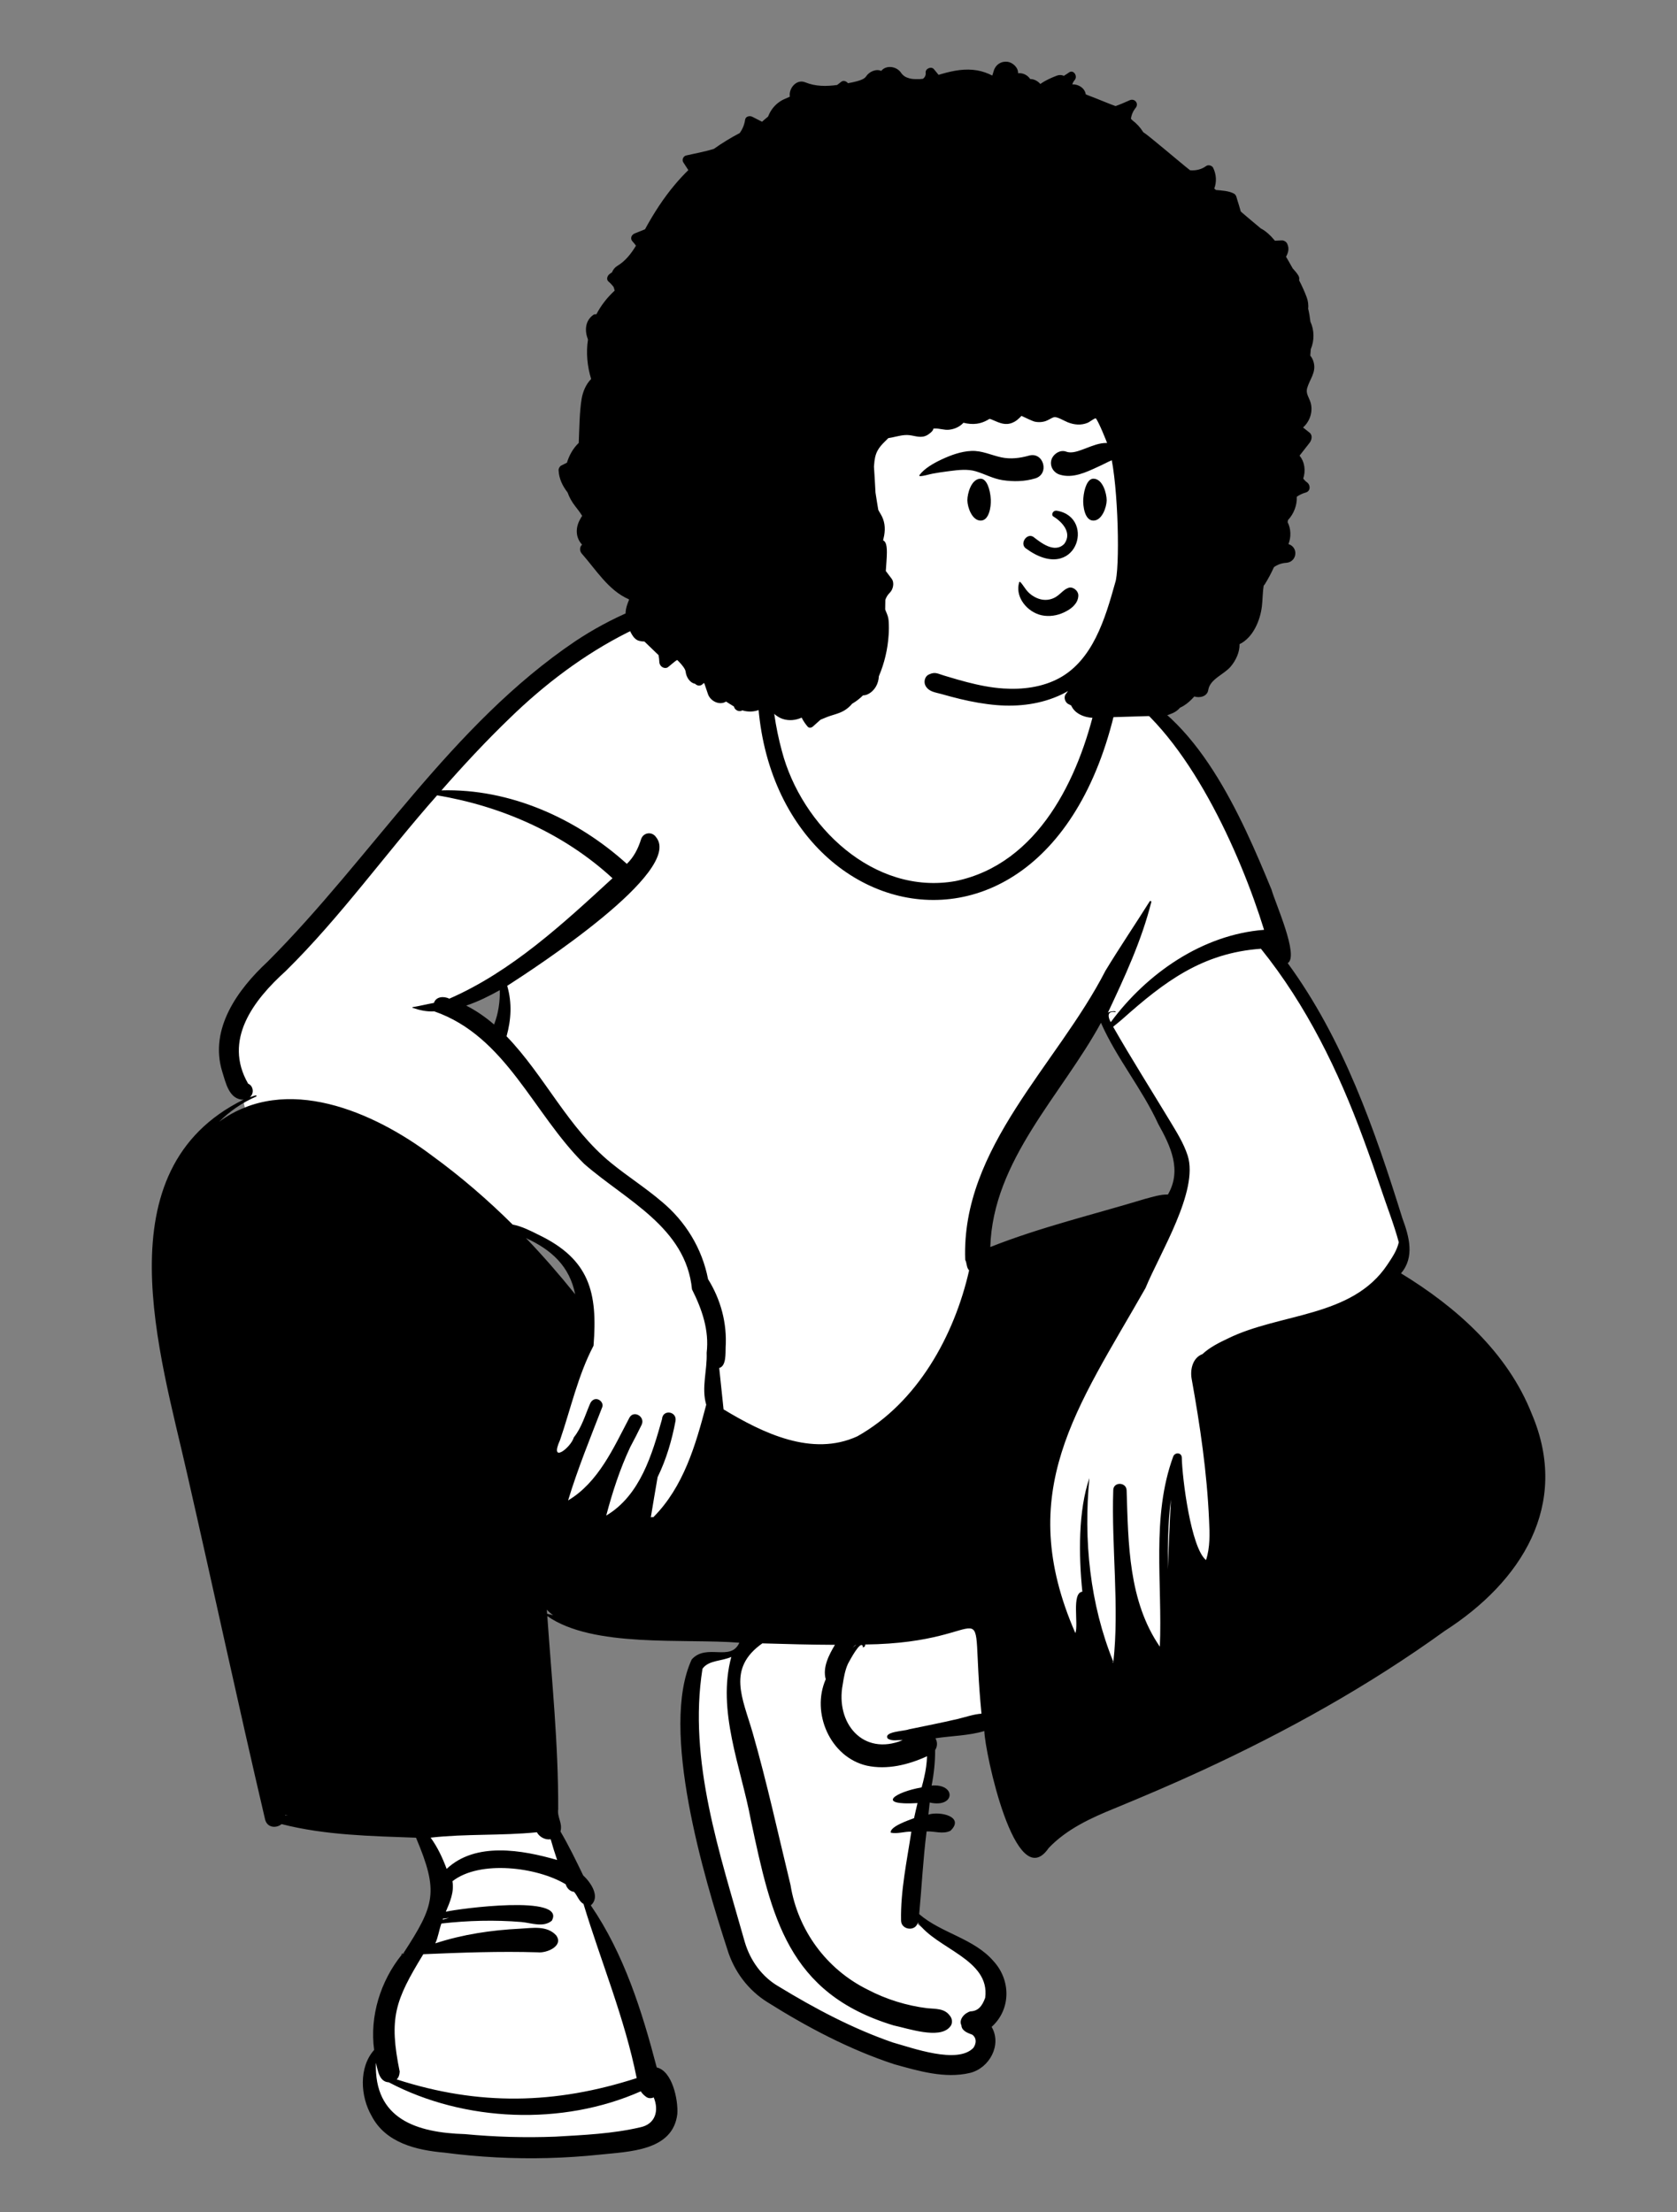 <svg width="263" height="347" viewBox="0 0 263 347" fill="none" xmlns="http://www.w3.org/2000/svg">
<rect x="0" y="0" width="263" height="347" fill="#808080" stroke="none"/>
<path fill-rule="evenodd" clip-rule="evenodd" d="M77.682 154.767C75.728 155.86 74.106 156.608 72.577 157.118L70.329 157.868L72.443 158.938C73.879 159.664 75.245 160.591 76.618 161.771L77.677 162.682L78.189 161.383C78.86 159.678 79.187 157.737 79.16 155.617L79.138 153.952L77.682 154.767ZM171.572 160.275C169.743 163.57 167.535 166.814 165.399 169.951C160.686 176.875 155.812 184.035 154.312 192.597C154.137 193.661 154.061 197.409 154.061 197.409L155.458 196.841C160.124 194.945 165.073 193.534 169.86 192.169C171.71 191.642 173.623 191.097 175.498 190.53C176.262 190.326 177.021 190.087 177.756 189.857C179.538 189.297 181.222 188.769 182.992 188.679L183.531 188.651L183.801 188.185C186.24 183.968 184.411 179.949 182.316 176.193C181.058 173.455 179.44 170.882 177.874 168.394C176.252 165.815 174.574 163.148 173.349 160.357L172.544 158.525L171.572 160.275ZM81.549 195.207C84.322 198.107 86.898 201.055 89.205 203.967L90.957 203.163C90.11 198.862 87.481 195.831 82.683 193.626L81.549 195.207ZM174.313 260.009C174.036 260.009 173.775 260.116 173.58 260.311C173.382 260.509 173.274 260.776 173.274 261.062L174.313 261.059V260.009ZM58.926 331.728C57.297 328.936 57.058 324.554 59.499 322.178C58.678 317.047 60.291 311.313 63.864 307.227L63.873 307.24C69.177 299.305 69.567 296.478 65.691 287.608C58.764 287.344 51.629 287.265 44.866 285.649L45.119 284.139C44.868 284.073 43.59 283.737 43.315 283.667C43.352 283.948 43.542 285.23 43.538 285.486C43.222 285.831 42.458 286.152 42.316 285.473C38.061 267.309 34.254 249.506 30.116 231.37C25.786 213.065 17.077 183.788 38.394 173.7L37.954 171.824C36.777 171.824 36.304 170.543 35.764 168.733C33.359 162.258 38.036 155.909 42.409 151.904C48.387 145.927 53.902 139.29 59.237 132.875C74.455 114.396 95.162 89.736 121.631 93.926L121.542 95.014C125.682 95.534 130.005 96.628 134.198 95.866C148.511 93.389 164.084 98.992 172.887 110.496L173.211 108.352C173.241 108.149 173.313 107.962 173.634 107.962C174.053 107.947 174.275 108.29 174.43 108.606C189.625 114.605 195.919 134.13 200.774 147.513C201.394 149.775 201.219 150.444 201.165 150.577L200.284 151.102C209.441 163.271 214.473 177.907 218.79 191.785C220.217 195.484 220.365 198.048 217.983 200.286C233.695 209.716 246.024 224.413 239.053 241.168C229.955 257.472 205.864 267.817 187.77 277.181C180.584 281.069 170.133 283.14 163.521 289.508C163.079 290.16 162.445 290.795 162.061 290.743C158.992 291.197 154.425 272.05 155.119 270.517C151.88 271.674 148.276 271.613 144.888 272.216C145.191 272.883 146.185 273.785 145.442 274.526C145.492 276.775 145.146 279.205 144.65 281.497C148.717 280.846 148.624 282.977 144.712 281.849C144.606 282.842 144.335 285.374 144.231 286.334C145.399 285.821 147.723 285.461 148.537 286.263C148.204 287.332 145.324 286.326 144.215 286.642C143.566 291.449 143.354 296.175 142.899 300.969C146.361 304.263 151.769 305.041 154.858 308.604C157.476 311.316 157.098 315.866 154.027 318.048C155.908 320.251 154.403 323.909 151.656 324.507C147.915 325.379 144.004 324.173 140.315 323.159C134.182 321.142 127.76 317.997 120.682 313.546C117.881 311.804 115.796 309.067 114.805 305.836C107.624 283.729 105.705 268.707 109.094 261.167C111.029 259.708 113.185 260.609 114.971 259.811C115.822 259.431 116.589 258.921 117.208 257.109C107.891 256.195 94.31 257.893 86.842 253.434L87.105 252.875C86.415 252.436 84.9 250.596 84.324 250.005C85.363 262.49 86.198 275.298 86.611 287.738C87.981 290.04 89.144 292.422 90.421 295.08C91.31 295.951 92.864 297.444 91.952 298.432C91.952 298.432 99.62 316.368 101.963 325.434C104.194 325.528 105.099 329.303 105.014 331.81C104.674 336.373 98.812 336.857 93.672 337.304C90.155 337.673 86.54 337.864 82.977 337.864C76.541 337.869 60.449 337.426 58.926 331.728Z" fill="white"/>
<path fill-rule="evenodd" clip-rule="evenodd" d="M150.161 269.626C147.63 270.221 145.078 270.714 142.532 271.245C141.878 271.531 138.593 271.578 139.192 272.648C139.189 272.651 139.187 272.654 139.184 272.656C139.853 273.17 140.758 272.879 141.564 272.946C135.302 275.505 131.008 270.232 132.16 264.212C132.324 263.138 132.536 261.914 133 260.932C133.246 260.492 135.012 257.098 135.323 258.256C135.079 258.402 135.77 258.463 135.674 257.938C157.177 257.7 151.882 247.833 153.923 268.785C152.658 268.881 151.395 269.336 150.161 269.626M144.935 278.774C144.817 279.298 144.687 279.834 144.534 280.353C140.327 281.082 137.233 283.212 143.894 282.811C143.702 283.596 143.522 284.384 143.351 285.175C142.527 285.491 139.533 286.493 139.686 287.45C140.724 287.682 141.857 287.253 142.923 287.298C142.231 291.878 141.219 296.564 141.311 301.206C141.299 302.735 143.638 303.024 143.938 301.508C146.771 305.66 155.316 307.282 154.505 313.349C154.053 314.589 153.461 315.434 152.19 315.479C151.288 315.712 150.28 316.775 150.799 317.725L150.776 317.733C150.874 318.592 151.858 318.902 152.502 319.149C153.144 319.647 153.167 320.45 152.658 321.2C150.167 323.819 143.065 321.209 139.977 320.348C133.711 318.176 127.788 315.032 122.138 311.591C119.489 310.069 117.669 307.518 116.806 304.619C112.922 290.82 107.883 276.177 110.168 261.743C111.157 260.337 113.301 260.593 114.696 259.849C112.389 268.344 116.213 277.167 117.769 285.544C120.981 300.627 123.512 312.657 140.163 317.69C142.41 318.16 147.253 319.859 148.92 317.976C149.45 317.469 149.398 316.622 148.92 316.106C148.077 314.981 146.683 315.116 145.425 314.988C142.166 314.582 138.977 313.594 136.07 312.067C129.608 308.881 125.117 302.738 123.975 295.656C122.036 287.682 120.295 279.643 118.03 271.752C116.48 266.385 113.948 261.713 119.554 257.76C123.348 257.872 127.146 257.976 130.942 257.989C130.007 259.556 128.973 261.532 129.5 263.39C127.185 268.627 130.174 275.606 135.94 276.942C139.131 277.627 142.443 276.811 145.388 275.465C145.342 276.571 145.201 277.641 144.935 278.774M85.805 253.123C85.789 252.909 85.772 252.693 85.756 252.477C86.049 252.798 86.384 253.087 86.744 253.347C86.434 253.268 86.123 253.187 85.805 253.123M86.363 288.488C86.667 289.581 87.006 290.664 87.375 291.738C81.899 290.159 74.598 288.848 70.046 293.134C69.397 291.386 68.622 289.729 67.535 288.233C73.076 287.605 78.659 287.951 84.199 287.389C84.608 288.161 85.543 288.62 86.363 288.488M69.424 301.098C69.444 301.042 69.465 300.986 69.485 300.931C69.797 300.892 70.107 300.855 70.418 300.814C70.085 300.905 69.755 300.999 69.424 301.098M88.716 295.546C88.923 296.251 89.469 296.686 90.021 296.733C90.566 297.327 90.782 298.225 91.51 298.632C94.269 307.737 97.98 316.583 99.85 325.948C87.062 330.078 75.077 330.314 62.209 326.15C62.518 325.847 62.664 325.44 62.67 324.988C62.679 324.996 62.688 325.003 62.698 325.011C60.958 316.487 61.94 313.804 66.384 306.517C72.355 306.26 78.344 306.039 84.32 306.218C85.724 306.382 88.448 305.231 87.22 303.557C85.78 301.981 83.517 302.408 81.582 302.511C77.069 302.737 72.566 303.4 68.265 304.815C68.717 303.857 68.857 302.717 69.221 301.701C73.39 301.229 77.601 301.119 81.783 301.466C83.342 301.612 85.178 302.359 86.527 301.274C88.937 297.092 71.876 299.385 69.915 299.852C70.561 298.339 71.25 296.769 70.955 295.072C75.254 291.695 84.266 292.862 88.716 295.546M101.366 328.912C101.71 329.152 102.15 329.141 102.522 328.976C103.383 331.054 102.785 333.179 100.402 333.667C96.059 334.683 91.533 334.873 87.092 335.133C82.365 335.318 77.621 335.181 72.913 334.734C65.357 334.508 58.644 332.387 58.953 323.542C59.255 324.723 59.452 326.534 60.973 326.609C72.839 332.86 88.246 333.454 100.49 328.021C100.702 328.358 100.981 328.643 101.366 328.912M44.726 284.74C44.724 284.715 44.724 284.694 44.721 284.669C44.848 284.702 44.976 284.74 45.106 284.771C44.979 284.759 44.853 284.748 44.726 284.74M78.388 155.3C78.412 157.128 78.159 158.981 77.486 160.692C76.145 159.54 74.697 158.528 73.113 157.727C74.953 157.112 76.697 156.246 78.388 155.3M40.202 171.986C40.45 171.55 39.347 172.083 39.175 172.105C39.894 171.529 39.748 170.305 38.914 169.977C34.962 163.104 39.756 156.863 44.823 152.296C53.471 143.765 60.51 133.828 68.55 124.75C78.693 126.437 88.49 130.771 96.057 137.751C88.307 144.883 80.224 152.378 70.471 156.641C69.564 156.202 68.359 156.322 68.057 157.303C66.938 157.506 65.822 157.79 64.706 157.972C64.649 157.98 64.658 158.063 64.706 158.076C65.803 158.453 66.934 158.704 68.106 158.63C79.385 162.549 83.605 174.657 91.629 182.565C98.181 188.284 107.578 192.504 108.524 202.233C110.102 205.379 111.241 208.661 110.823 212.184C110.932 214.935 109.97 217.664 110.756 220.332C109.102 226.642 107.205 233.207 102.467 237.965C102.333 237.932 102.194 237.94 102.065 238.003C102.406 235.894 102.771 233.789 103.132 231.684C104.497 228.899 105.37 225.904 105.942 222.864C106.175 221.333 103.919 221.026 103.824 222.586C102.286 228.054 100.422 234.535 95.073 237.716C96.046 234.041 97.221 230.409 98.841 226.966C99.461 225.82 100.047 224.655 100.62 223.486C101.239 222.22 99.392 221.107 98.706 222.37C96.208 227.119 93.852 232.498 89.094 235.34C90.596 230.386 92.574 225.533 94.45 220.701C94.658 220.205 94.225 219.618 93.757 219.485C93.187 219.322 92.744 219.686 92.537 220.176C91.784 221.917 91.213 223.933 89.998 225.441C89.509 227.112 86.098 229.696 87.832 225.863C89.517 220.933 90.662 215.674 93.081 211.076C93.746 202.735 92.483 197.517 84.423 193.656C83.254 193.072 81.804 192.326 80.402 192.075C76.484 188.186 72.299 184.573 67.799 181.294C58.68 174.42 44.816 168.279 34.361 175.949C36.039 174.296 37.987 172.929 40.202 171.986M79.971 112.616C90.804 102.074 104.916 93.67 120.463 93.667C120.324 93.713 120.299 93.881 120.382 93.99C108.587 143.514 165.22 162.766 175.509 108.428C186.312 115.456 194.503 133.752 198.241 145.842C188.556 146.591 179.842 152.691 174.2 160.323C173.714 159.498 173.608 158.518 174.921 158.758C175.221 158.472 173.849 158.635 173.734 158.869C176.345 153.31 179.031 147.555 180.555 141.488C180.6 141.335 180.383 141.249 180.301 141.381C178.011 145.02 175.604 148.579 173.37 152.252C165.813 167.005 150.729 179.967 151.37 197.586C151.366 197.588 151.365 197.589 151.363 197.591C151.656 198.101 151.539 198.81 151.985 199.256C149.661 209.516 143.867 220 134.457 225.283C127.348 228.55 119.611 224.764 113.475 221.061C113.248 218.894 113.02 216.729 112.792 214.564C113.909 214.284 113.767 212.245 113.8 211.349C114.035 207.574 113.056 203.87 111.044 200.636C110.116 195.834 107.513 191.567 103.75 188.45C101.237 186.308 98.444 184.53 95.885 182.449C89.09 176.945 85.45 168.766 79.443 162.54C80.167 159.928 80.32 157.313 79.546 154.627C83.839 151.864 107.235 136.641 102.892 131.314C102.264 130.382 100.9 130.547 100.541 131.62C100.088 133.079 99.416 134.426 98.304 135.496C90.438 128.381 79.972 123.66 69.232 123.968C72.671 120.048 76.224 116.222 79.971 112.616M121.396 94.555C128.107 97.882 136.2 95.581 143.358 95.873C154.368 96.307 165.05 101.708 171.874 110.341C169.203 122.109 162.834 135.491 149.876 138.192C137.033 140.494 125.682 129.517 122.616 117.775C120.56 110.241 120.518 102.275 121.396 94.555M213.813 178.618C214.798 181.272 215.731 183.944 216.637 186.627C217.549 189.359 218.623 192.071 219.37 194.854C219.06 196.185 218.318 197.249 217.576 198.367C212.033 206.684 200.759 205.907 192.563 209.945C191.274 210.555 189.715 211.315 188.585 212.386C187.065 212.951 186.633 214.753 186.875 216.218C188.208 223.628 189.295 230.961 189.617 238.476C189.721 240.55 189.787 242.716 189.138 244.696C186.772 242.797 185.401 231.851 185.337 228.618C185.307 227.805 184.282 227.752 183.998 228.436C180.516 237.936 182.328 248.373 181.896 258.281C176.967 251.128 176.953 242.106 176.685 233.751C176.627 232.414 174.577 232.399 174.589 233.751C174.293 242.544 175.567 252.106 174.605 260.666C170.93 251.637 169.899 241.501 170.85 231.829C169.095 236.931 169.157 243.927 169.741 249.654C168.018 249.845 169.17 254.751 168.648 256.156C158.929 233.888 168.963 220.835 179.645 202.034C181.877 196.584 188.02 186.813 186.262 181.262C185.634 179.31 184.52 177.561 183.473 175.815C180.499 170.894 177.423 166.035 174.569 161.045C175.075 160.646 175.569 160.234 176.057 159.813C182.588 154 188.547 149.466 197.75 148.811C204.906 157.709 209.895 167.95 213.813 178.618M174.568 260.755C174.506 260.934 174.412 260.582 174.596 260.69C174.587 260.711 174.576 260.732 174.568 260.755M183.136 246.143C183.179 242.496 183.133 238.812 183.635 235.2C183.438 238.847 183.301 242.496 183.136 246.143M179.661 188.02C171.531 190.492 163.215 192.46 155.305 195.596C155.718 181.971 166.464 171.798 172.661 160.425C175.105 165.988 179.116 170.775 181.652 176.31C183.598 179.797 185.374 183.539 183.163 187.362C182.006 187.32 180.716 187.751 179.661 188.02M90.114 202.899C87.691 199.881 85.155 196.973 82.49 194.195C86.472 196.026 89.332 198.589 90.205 203.024C90.177 202.983 90.147 202.942 90.114 202.899M134.292 257.973C133.995 258.193 133.876 258.302 133.66 258.469C133.869 258.313 134.052 258.05 134.292 257.973M240.238 221.799C236.44 212.146 228.405 205.023 219.715 199.719C221.897 197.183 220.988 193.929 219.942 191.112C215.585 177.133 210.674 163.001 201.948 151.067C203.781 149.975 199.963 141.569 199.413 139.545C194.734 128.188 187.718 111.823 175.329 107.467C174.681 106.337 172.692 106.277 172.451 107.875C163.136 96.999 148.269 92.251 134.248 94.562C130.051 95.294 126.029 94.209 121.884 93.703C123.929 93.787 125.962 94.033 127.964 94.471C128.121 94.506 128.181 94.287 128.031 94.234C115.361 89.489 101.179 93.305 90.254 100.551C70.718 113.721 58.369 134.421 41.955 150.851C37.279 155.188 32.809 161.361 34.838 168.041C35.391 169.76 35.899 172.484 38.176 172.484C15.883 183.485 25.095 212.287 29.37 231.26C33.484 249.288 37.355 267.373 41.573 285.374C41.895 286.713 43.341 286.792 44.162 286.11C51.007 287.863 58.209 287.986 65.243 288.244C68.838 296.786 68.192 298.773 63.261 306.373C63.337 306.36 63.426 306.35 63.536 306.347C63.42 306.354 63.289 306.39 63.193 306.467C63.214 306.439 63.23 306.423 63.261 306.373C62.911 306.434 62.912 306.573 62.998 306.601C63.058 306.55 63.119 306.503 63.185 306.464C63.182 306.474 63.182 306.479 63.192 306.469C63.14 306.592 63.053 306.619 62.998 306.601C59.668 310.739 57.957 316.248 58.676 321.531C56.239 324.262 56.514 328.829 58.276 331.872C60.462 336.112 65.315 337.257 69.704 337.64C75.092 338.346 80.531 338.633 85.964 338.486C88.649 338.414 91.329 338.239 94.001 337.959C98.574 337.465 105.535 337.427 106.223 331.572C106.376 329.394 105.448 324.836 102.993 324.274C100.685 315.443 97.86 306.463 92.653 298.854C94.215 297.52 92.626 295.225 91.455 294.151C90.335 291.823 89.206 289.498 87.898 287.267C88.26 285.925 87.36 285.092 87.538 283.762C87.58 273.648 86.537 263.569 85.833 253.484C92.996 258.497 107.161 256.97 115.951 257.656C114.589 260.703 110.82 257.692 108.482 260.278C103.418 271.178 110.409 294.502 114.078 305.796C115.125 309.21 117.329 312.159 120.374 314.053C126.606 317.972 133.236 321.473 140.248 323.777C144.049 324.828 148.174 326.072 152.112 325.138C155.168 324.399 157.166 320.73 155.513 317.914C158.589 315.154 158.522 310.567 155.835 307.634C152.76 304.027 147.619 303.231 144.155 300.226C144.557 295.892 144.766 291.575 145.316 287.26C146.591 287.198 147.864 287.741 149.06 287.152C151.344 284.955 147.445 284.044 145.6 284.614C145.668 283.985 145.734 283.357 145.802 282.727C149.844 283.627 149.979 279.723 146.101 280.066C146.465 278.225 146.662 276.353 146.656 274.494C147.047 273.909 147.022 273.195 146.701 272.646C149.227 272.263 151.923 272.246 154.371 271.512C154.424 274.686 159.245 297.462 164.464 289.858C167.262 286.905 171.077 285.149 174.812 283.635C179.38 281.756 183.922 279.816 188.407 277.748C201.746 271.593 214.649 264.426 226.56 255.817C238.578 248.102 246.287 236.038 240.238 221.799" fill="black"/>
<path fill-rule="evenodd" clip-rule="evenodd" d="M177.88 73.339C176.77 59.85 173.392 47.903 157.518 47.394C150.354 47.458 143.042 48.976 136.454 51.784C120.443 59.79 115.362 89.046 129.469 100.822C129.385 100.87 129.365 101.007 129.464 101.074C132.378 103.029 135.618 104.638 138.862 105.99C147.505 109.633 157.678 111.216 166.492 107.264C179.943 101.556 180.145 85.673 177.88 73.339V73.339Z" fill="white"/>
<path fill-rule="evenodd" clip-rule="evenodd" d="M204.355 67.052C204.908 66.555 205.32 65.904 205.529 65.174C205.72 64.508 205.733 63.781 205.53 63.117C205.314 62.404 204.847 61.837 204.952 61.095C204.963 61.023 204.978 60.947 205 60.871C205.404 59.475 206.398 58.468 206.043 56.92C205.943 56.483 205.754 56.09 205.49 55.781C205.519 55.445 205.545 55.107 205.566 54.768C206.15 53.406 206.129 51.787 205.506 50.446C205.43 49.76 205.315 49.079 205.154 48.41C205.228 47.819 205.125 47.167 204.934 46.65C204.599 45.739 204.185 44.842 203.735 43.96C203.788 43.718 203.765 43.463 203.631 43.237C203.388 42.824 203.067 42.462 202.739 42.108C202.507 41.695 202.274 41.285 202.042 40.88C201.935 40.694 201.816 40.488 201.686 40.27C202.042 39.611 202.232 38.969 201.855 38.195C201.714 37.904 201.325 37.689 201.005 37.708C200.655 37.729 200.302 37.745 199.947 37.758C199.283 36.959 198.531 36.241 197.725 35.828C196.909 35.138 196.081 34.461 195.276 33.77C195.048 33.573 194.819 33.376 194.591 33.18C194.589 33.175 194.587 33.168 194.586 33.164C194.418 32.553 194.229 31.95 194.039 31.344C193.921 30.968 193.886 30.575 193.519 30.37C192.753 29.943 191.574 29.875 190.695 29.802C190.608 29.725 190.52 29.649 190.433 29.572C190.832 28.511 190.761 27.384 190.259 26.322C190.087 25.961 189.492 25.798 189.166 26.037C188.413 26.588 187.519 26.783 186.635 26.703C185.335 25.706 180.093 21.201 179.283 20.726C179.273 20.709 179.265 20.692 179.254 20.675C178.799 19.95 178.246 19.367 177.624 18.9C177.536 18.808 177.447 18.715 177.358 18.623C177.436 18.07 177.642 17.537 177.972 17.09C178.008 17.038 178.048 16.988 178.089 16.94C178.667 16.253 177.961 15.37 177.153 15.729C177.095 15.755 177.036 15.781 176.978 15.808C176.357 16.085 175.669 16.385 174.953 16.638C174.691 16.541 174.424 16.452 174.181 16.354L171.573 15.309C171.143 15.136 170.689 14.99 170.274 14.788C170.129 13.828 169.164 13.197 168.161 13.23C168.219 13.046 168.306 12.867 168.427 12.697C168.463 12.647 168.502 12.599 168.542 12.552C169.058 11.954 168.369 10.845 167.632 11.377C167.58 11.414 167.527 11.451 167.475 11.488C167.27 11.631 167.061 11.766 166.849 11.896C166.51 11.748 166.128 11.715 165.728 11.871C164.842 12.217 164.026 12.568 163.246 13.11C163.215 13.132 163.182 13.151 163.15 13.172C162.763 12.706 162.148 12.394 161.595 12.397C161.584 12.397 161.575 12.397 161.565 12.397C161.151 11.768 160.393 11.403 159.661 11.492C159.71 10.59 158.805 9.785 157.981 9.687C157.018 9.573 156.15 10.131 155.861 11.068C155.78 11.328 155.7 11.589 155.619 11.85C154.872 11.474 154.083 11.185 153.258 11.042C151.381 10.714 149.546 11.063 147.737 11.583C147.556 11.634 147.375 11.688 147.195 11.741C146.937 11.443 146.695 11.138 146.464 10.853C146.064 10.361 145.106 10.755 145.17 11.387C145.215 11.823 145.038 12.136 144.752 12.359C144.438 12.405 144.134 12.419 143.676 12.41C143.071 12.398 142.796 12.379 142.163 12.133C141.869 12.018 141.501 11.717 141.33 11.447C140.671 10.411 138.998 10.132 138.201 11.12C137.362 10.754 136.304 11.259 135.838 11.97C135.594 12.343 135.086 12.551 134.446 12.73C133.966 12.864 133.475 12.965 132.982 13.054C132.762 12.757 132.299 12.557 131.959 12.807C131.729 12.976 131.506 13.15 131.286 13.328C129.587 13.562 127.897 13.57 126.277 12.91C124.906 12.35 123.647 13.878 123.873 15.161C123.476 15.367 123.045 15.504 122.653 15.72C121.797 16.192 121.094 16.937 120.665 17.813C120.589 17.97 120.519 18.129 120.453 18.289C120.133 18.549 119.817 18.816 119.508 19.097C118.994 18.834 118.482 18.571 117.968 18.309C117.583 18.112 116.935 18.249 116.859 18.758C116.734 19.597 116.432 20.291 116.001 20.873C114.598 21.608 113.248 22.434 111.956 23.351C110.471 23.815 108.892 24.086 107.594 24.391C107.149 24.496 106.907 25.074 107.157 25.46C107.422 25.867 107.687 26.275 107.951 26.683C107.212 27.402 106.519 28.153 105.864 28.93C104.042 31.09 102.518 33.459 101.154 35.967C100.614 36.184 100.074 36.401 99.534 36.618C99.014 36.828 98.779 37.431 99.201 37.874C99.402 38.085 99.581 38.308 99.735 38.541C98.97 39.804 98.07 40.955 96.811 41.709C96.427 41.938 96.14 42.297 95.986 42.705C95.855 42.792 95.726 42.886 95.598 42.981C95.243 43.248 95.028 43.832 95.445 44.179C95.737 44.424 96.012 44.714 96.245 45.035C96.295 45.217 96.347 45.401 96.398 45.583C95.228 46.656 94.255 47.904 93.524 49.303C93.352 49.276 93.174 49.294 93.03 49.4C91.724 50.362 91.685 51.895 92.21 53.266C91.894 55.331 92.097 57.447 92.708 59.448C91.905 60.247 91.421 61.402 91.224 62.514C90.877 64.468 90.853 67.473 90.762 69.467C89.886 70.31 89.262 71.401 88.914 72.575C88.622 72.72 88.329 72.865 88.037 73.01C87.776 73.139 87.586 73.479 87.602 73.766C87.676 75.154 88.25 76.25 89.011 77.243C89.281 78.009 89.681 78.715 90.204 79.392C90.566 79.856 90.92 80.301 91.232 80.802C91.265 80.853 91.284 80.899 91.299 80.931C91.176 81.064 91.074 81.283 90.985 81.439C90.238 82.751 90.227 84.289 91.287 85.432C90.888 85.758 90.875 86.416 91.228 86.819C93.521 89.432 95.433 92.609 98.616 93.997C98.631 94.021 98.644 94.045 98.655 94.07C98.01 95.617 97.923 96.421 98.45 98.021C98.453 98.035 98.458 98.048 98.463 98.063C98.744 98.901 99.261 100.244 100.194 100.505C100.488 100.587 100.777 100.624 101.063 100.622C101.804 101.333 102.542 102.046 103.281 102.758C103.346 103.111 103.386 103.468 103.399 103.827C103.42 104.429 103.987 104.915 104.598 104.738C104.813 104.675 106.003 103.523 106.221 103.529C106.331 103.639 106.438 103.748 106.545 103.859C106.937 104.271 107.482 104.919 107.527 105.349C107.615 106.16 108.148 107.088 109.01 107.253C109.333 107.58 109.85 107.678 110.246 107.251C110.272 107.224 110.298 107.196 110.325 107.172C110.367 107.167 110.408 107.163 110.45 107.158C110.641 107.725 110.831 108.293 111.024 108.858C111.4 109.974 112.839 110.691 113.861 110.04C114.025 110.138 114.187 110.243 114.349 110.348C114.594 110.504 114.843 110.664 115.099 110.814C115.113 110.856 115.128 110.898 115.141 110.938C115.306 111.439 115.991 111.708 116.413 111.42C116.544 111.462 116.678 111.496 116.814 111.523C117.527 111.663 118.244 111.625 118.933 111.388C119.426 111.22 119.896 110.899 120.426 110.856C120.46 110.853 120.494 110.855 120.527 110.854C120.96 111.738 121.948 112.499 122.727 112.758C123.747 113.097 124.792 112.976 125.721 112.561C125.971 113.061 126.286 113.534 126.662 113.972C126.871 114.214 127.248 114.162 127.463 113.972C127.871 113.611 128.277 113.248 128.682 112.885C128.975 112.772 129.271 112.637 129.58 112.511C130.545 112.118 131.604 111.955 132.497 111.387C132.921 111.117 133.32 110.772 133.648 110.373C134.267 110.017 134.835 109.573 135.347 109.065C135.603 109.066 135.87 109.007 136.128 108.876C137.21 108.328 137.779 107.212 137.829 106.071C138.705 104.016 139.222 101.823 139.364 99.579C139.41 98.843 139.418 98.1 139.361 97.363C139.322 96.844 139.191 96.497 138.994 96.028C138.928 95.875 138.868 95.735 138.821 95.58C138.832 95.084 138.839 94.587 138.845 94.092C138.98 93.675 139.219 93.286 139.552 92.959C140.067 92.453 140.303 91.402 139.835 90.776C139.529 90.371 139.225 89.967 138.92 89.562C139.005 87.826 139.422 85.063 138.498 84.773C138.535 84.515 138.614 84.26 138.66 84.004C138.876 82.772 138.747 81.671 138.091 80.594C137.953 80.371 137.837 80.172 137.741 79.979C137.682 79.624 137.622 79.269 137.562 78.915C137.47 78.368 137.379 77.817 137.302 77.263C137.261 76.556 137.224 75.85 137.184 75.143C137.147 74.491 137.105 73.84 137.061 73.187C137.079 72.895 137.105 72.604 137.142 72.312C137.363 70.573 138.076 69.929 139.311 68.72C139.505 68.69 139.697 68.656 139.886 68.617C140.767 68.435 141.689 68.153 142.595 68.254C143.58 68.364 144.461 68.788 145.418 68.246C145.699 68.085 146.318 67.64 146.371 67.287C146.375 67.265 146.379 67.245 146.386 67.231C146.452 67.221 146.538 67.213 146.591 67.211C147.351 67.186 148.077 67.484 148.843 67.402C149.75 67.305 150.561 66.903 151.095 66.309C151.778 66.476 152.477 66.552 153.186 66.459C153.781 66.381 154.314 66.188 154.841 65.901C155.224 65.695 155.103 65.635 155.52 65.802C156.469 66.186 157.327 66.692 158.396 66.43C158.95 66.294 159.429 65.996 159.831 65.594C159.927 65.501 160.088 65.361 160.197 65.229C160.704 65.485 161.981 66.064 162.191 66.115C162.786 66.26 163.416 66.238 163.995 66.044C164.42 65.902 164.941 65.516 165.314 65.437C165.797 65.333 166.871 66.004 167.448 66.234C168.46 66.639 169.531 66.739 170.556 66.322C170.909 66.178 171.594 65.606 171.857 65.611C172.286 66.138 173.482 69.022 173.841 70.074C175.294 74.33 175.67 87.618 175 91.008C174.974 91.108 174.946 91.207 174.919 91.306C174.094 94.255 173.236 97.253 171.857 100C170.556 102.589 168.757 104.92 166.176 106.334C163.499 107.801 160.357 108.186 157.347 107.988C155.409 107.862 153.503 107.474 151.628 106.987C150.648 106.734 149.677 106.452 148.71 106.158C148.288 106.031 147.86 105.912 147.446 105.763C146.716 105.501 146.333 105.48 145.633 105.816C144.996 106.123 144.833 107.027 145.164 107.596C145.704 108.525 146.693 108.589 147.648 108.86C148.621 109.136 149.598 109.4 150.581 109.637C152.464 110.088 154.377 110.435 156.307 110.595C159.763 110.883 163.324 110.438 166.47 108.934C166.825 108.763 167.168 108.581 167.5 108.384C167.377 108.555 167.252 108.726 167.126 108.895C166.777 109.365 167.036 110.163 167.525 110.419C167.681 110.499 167.836 110.577 167.993 110.653C168.014 110.703 168.036 110.753 168.062 110.803C168.51 111.699 169.447 112.228 170.403 112.456C171.537 112.727 172.808 112.535 173.962 112.502C175.032 112.469 176.102 112.437 177.171 112.405C177.423 112.398 177.675 112.39 177.927 112.382C179.197 112.344 180.466 112.307 181.735 112.268C182.867 112.234 182.813 112.321 183.875 111.87C184.349 111.667 184.737 111.38 185.063 110.998C185.267 110.907 185.464 110.804 185.653 110.686C186.261 110.309 186.801 109.803 187.299 109.245C188.144 109.511 189.329 109.265 189.494 108.206C189.759 106.511 191.967 105.787 192.998 104.562C193.831 103.574 194.426 102.28 194.395 101.037C196.493 100.024 197.634 97.356 197.901 95.093C198.025 94.044 198.006 92.92 198.185 91.853C198.265 91.768 198.336 91.677 198.396 91.581C198.923 90.731 199.382 89.856 199.786 88.959C200.335 88.564 200.996 88.321 201.688 88.281C203.389 88.182 203.709 85.895 202.088 85.344C202.079 85.34 202.073 85.339 202.065 85.335C202.505 84.239 202.467 82.942 201.934 81.903C201.957 81.791 201.978 81.679 201.999 81.567C202.909 80.591 203.431 79.236 203.373 77.915C203.788 77.624 204.254 77.398 204.763 77.258C205.55 77.042 205.555 76.084 204.973 75.655C204.738 75.483 204.544 75.281 204.383 75.059C204.785 73.853 204.627 72.459 203.804 71.469C204.326 70.801 204.848 70.134 205.37 69.467C205.716 69.025 205.899 68.275 205.37 67.856C205.033 67.587 204.695 67.319 204.355 67.052Z" fill="black"/>
<path fill-rule="evenodd" clip-rule="evenodd" d="M166.461 96.225C165.364 96.656 164.068 96.757 162.936 96.391C161.853 96.04 160.87 95.26 160.275 94.279C159.745 93.406 159.524 92.369 159.837 91.335C159.852 91.285 159.9 91.254 159.947 91.242C160.203 91.474 160.362 91.705 160.52 91.935C160.786 92.323 161.054 92.706 161.42 93.038C161.954 93.52 162.673 93.911 163.387 94.04C164.086 94.167 164.801 94.055 165.426 93.722C165.807 93.519 166.114 93.248 166.419 92.976C166.751 92.679 167.077 92.378 167.534 92.211C167.9 92.077 168.285 92.19 168.58 92.414C168.898 92.656 169.126 93.033 169.113 93.428C169.094 94.04 168.825 94.55 168.436 94.971C167.909 95.54 167.164 95.95 166.461 96.225ZM165.159 80.984C166.379 81.724 168.239 83.449 166.926 85.283C165.38 86.901 163.155 85.046 162.058 84.207C161.042 83.558 159.899 85.229 160.842 85.988C168.767 91.839 171.983 81.177 165.776 80.114C165.093 79.996 164.839 80.755 165.159 80.984ZM152.32 70.731C153.984 70.652 155.45 71.397 157.035 71.736C158.5 72.049 159.944 71.861 161.369 71.463C163.681 70.816 164.637 74.347 162.356 75.035C160.695 75.536 158.946 75.57 157.242 75.312C155.727 75.083 154.458 74.348 153.015 73.92C151.776 73.552 150.318 73.705 149.01 73.878L148.502 73.946C147.747 74.047 146.988 74.149 146.241 74.296C145.592 74.424 144.945 74.658 144.283 74.685C144.208 74.688 144.144 74.591 144.192 74.526C144.96 73.473 146.442 72.643 147.621 72.088L147.701 72.051C149.156 71.375 150.7 70.808 152.32 70.731ZM151.71 78.494L151.71 78.458C151.712 77.43 152.313 75.083 153.796 75.083C154.723 75.083 155.286 76.68 155.384 78.327L155.387 78.394C155.43 79.418 155.148 81.655 153.796 81.655C152.43 81.655 151.724 79.536 151.71 78.494V78.494ZM173.557 78.494L173.557 78.458C173.555 77.43 172.955 75.083 171.471 75.083C170.567 75.083 170.009 76.601 169.892 78.203L169.884 78.327C169.825 79.316 170.089 81.655 171.471 81.655C172.837 81.655 173.543 79.536 173.557 78.494V78.494ZM173.534 69.479L173.64 69.482C175.375 69.542 177.158 70.566 177.621 72.287C177.645 72.376 177.535 72.436 177.469 72.375C176.043 71.044 174.126 72.316 172.698 72.983L172.174 73.224C170.333 74.078 168.239 75.082 166.196 74.446C165.225 74.144 164.609 73.149 164.885 72.144C165.132 71.251 166.214 70.499 167.151 70.822L167.193 70.837C167.955 71.128 168.891 70.834 169.677 70.543L170.323 70.302C171.361 69.908 172.405 69.469 173.534 69.479V69.479Z" fill="black"/>
</svg>
